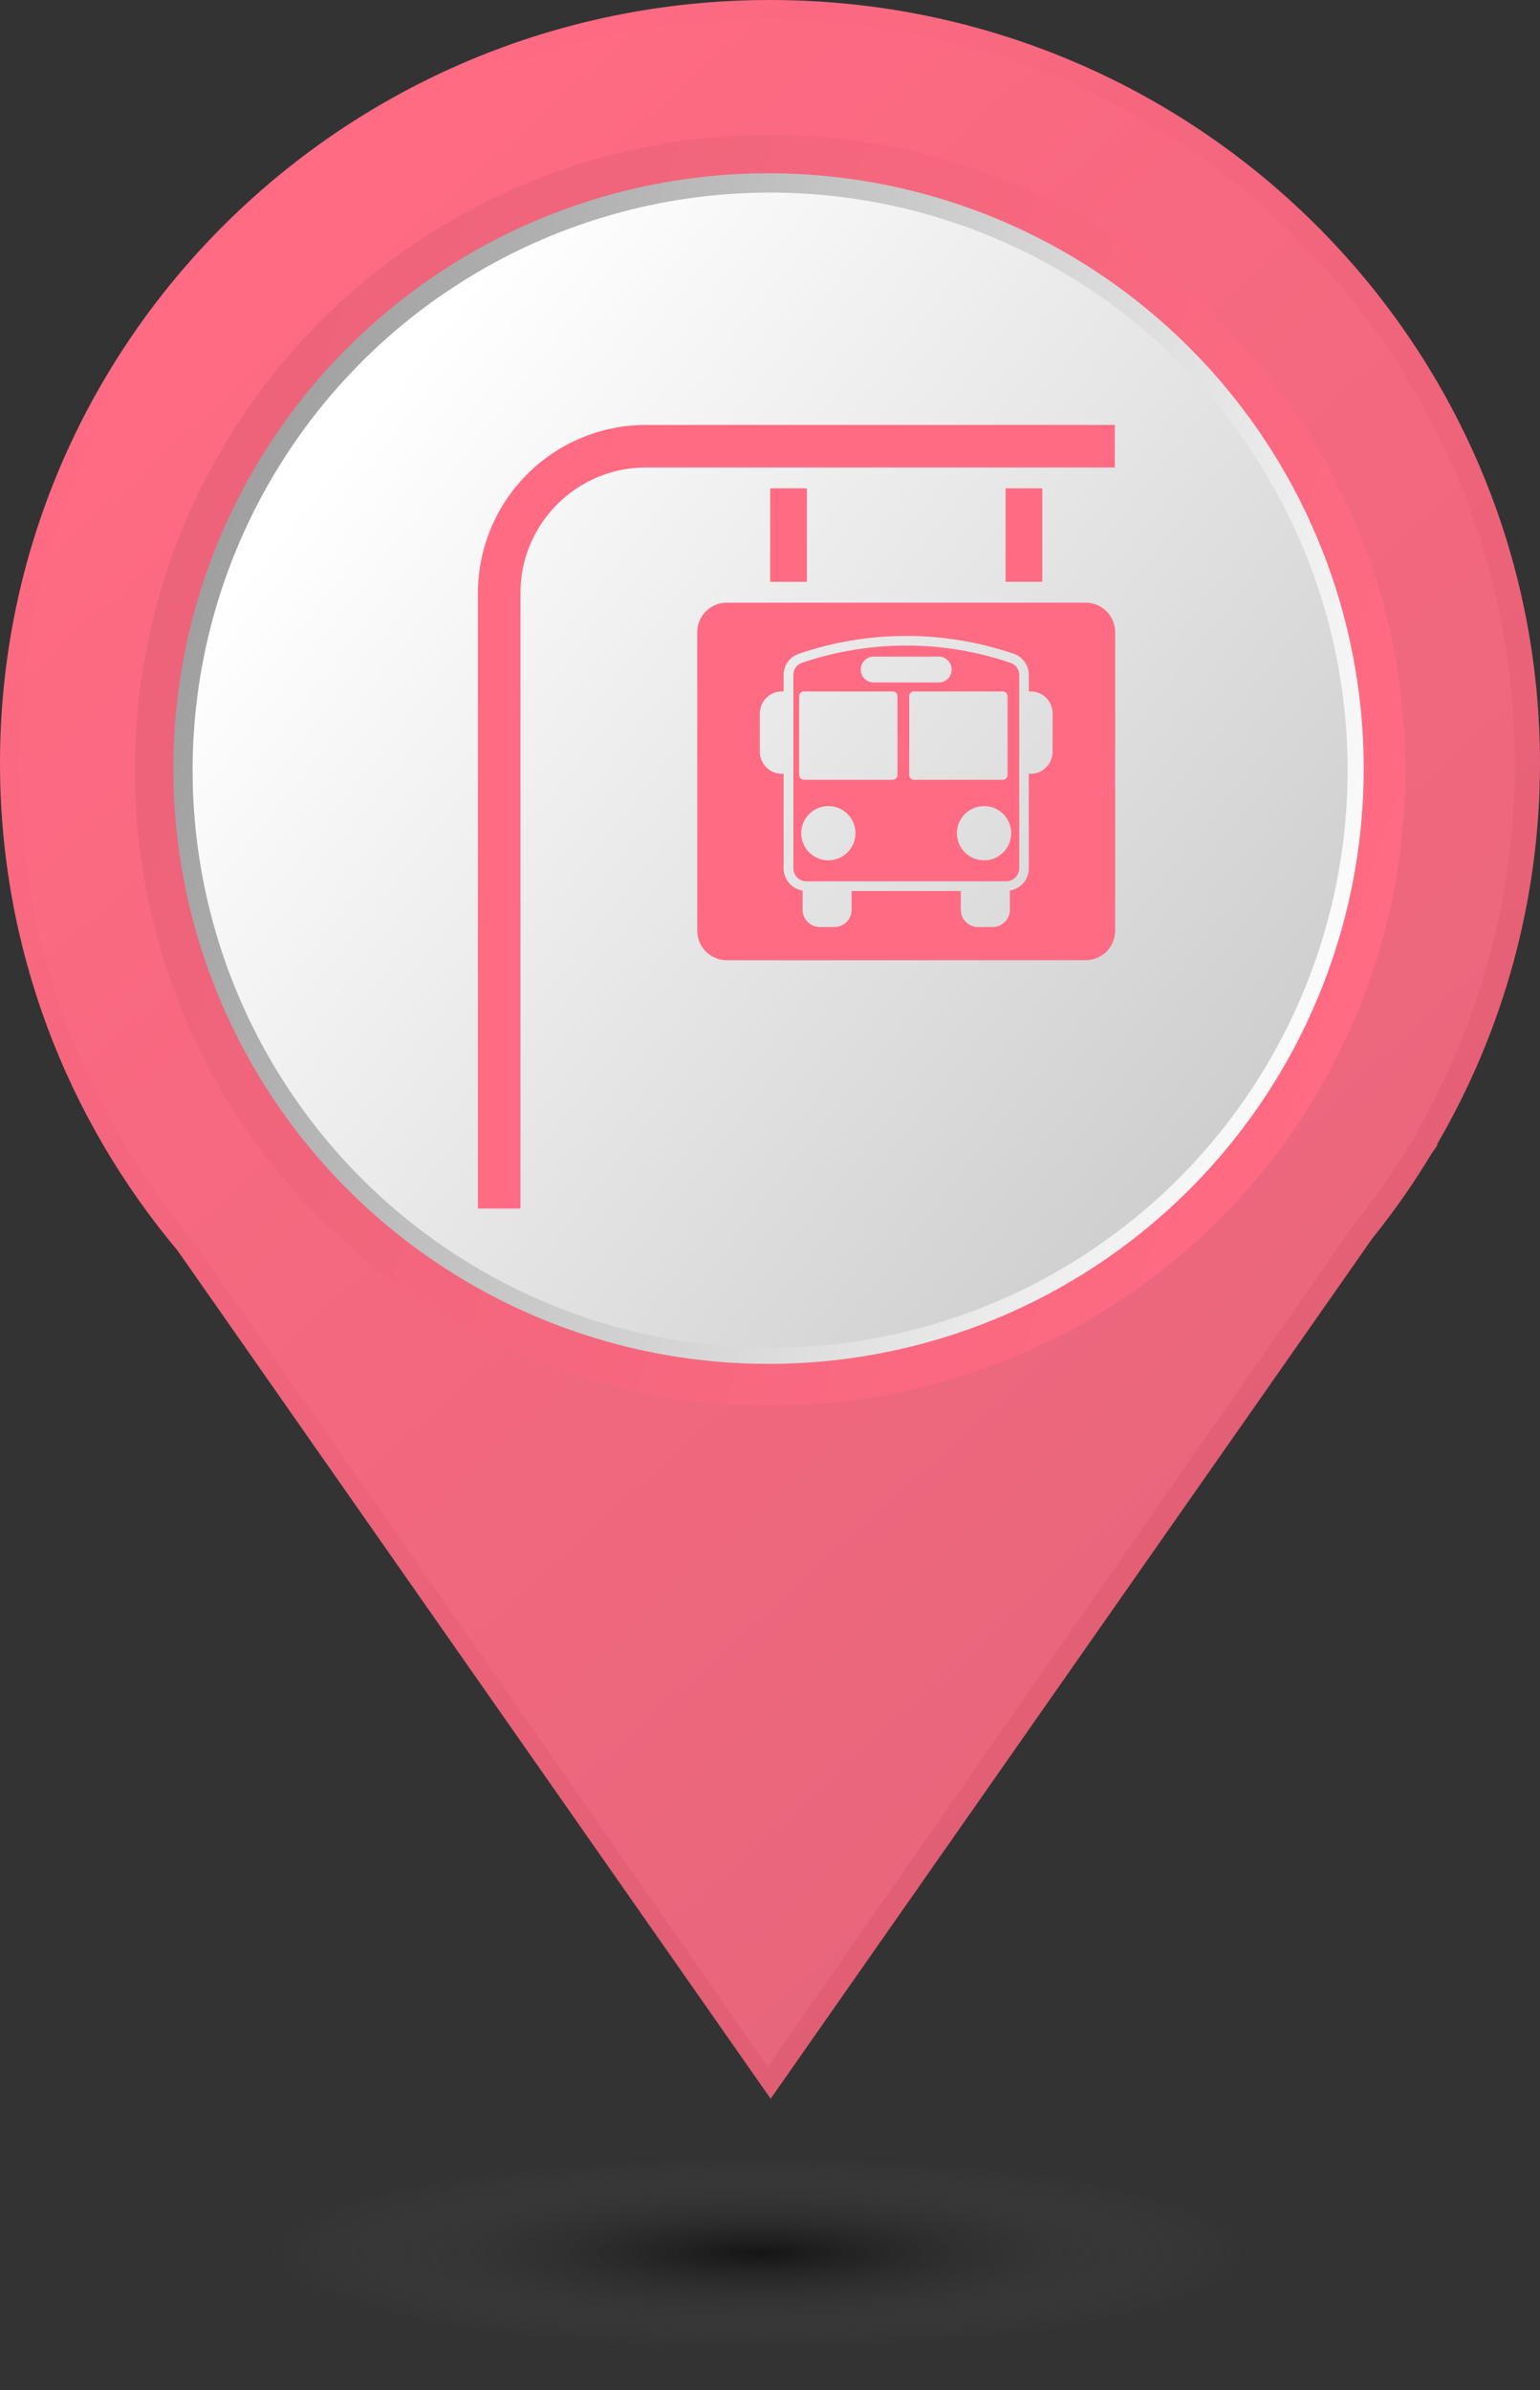 <svg width="29" height="45" viewBox="0 0 29 45" fill="none" xmlns="http://www.w3.org/2000/svg">
<rect x="0" y="0" width="29" height="45" fill="#333333" stroke="none"/>
<path d="M21.478 14.368C21.478 18.334 18.232 21.552 14.228 21.552C10.224 21.552 6.978 18.334 6.978 14.368C6.978 10.401 10.224 7.184 14.228 7.184C18.233 7.184 21.478 10.401 21.478 14.368ZM29 14.368C29 6.433 22.509 0 14.5 0C6.492 0 0 6.433 0 14.368C0 17.857 1.256 21.056 3.344 23.545L14.512 39.513L25.845 23.312C26.252 22.807 26.624 22.275 26.96 21.716L27.075 21.553H27.056C28.29 19.438 29 16.987 29 14.368Z" fill="url(#paint0_linear_162_30)"/>
<path d="M21.221 14.379C21.221 18.248 18.069 21.388 14.18 21.388C10.291 21.388 7.14 18.248 7.14 14.379C7.14 10.509 10.292 7.371 14.18 7.371C18.07 7.371 21.221 10.509 21.221 14.379ZM28.526 14.379C28.526 6.638 22.222 0.362 14.444 0.362C6.668 0.362 0.363 6.638 0.363 14.379C0.363 17.783 1.583 20.904 3.611 23.331L14.457 38.909L25.461 23.104C25.856 22.612 26.218 22.093 26.545 21.547L26.656 21.388H26.638C27.836 19.325 28.526 16.933 28.526 14.379Z" fill="url(#paint1_linear_162_30)"/>
<circle cx="14.502" cy="14.5" r="11.963" fill="url(#paint2_linear_162_30)"/>
<circle cx="14.472" cy="14.47" r="11.208" fill="url(#paint3_linear_162_30)"/>
<circle cx="14.502" cy="14.501" r="10.875" fill="url(#paint4_linear_162_30)"/>
<path d="M18.936 9.194H19.628V10.954H18.936V9.194Z" fill="#FF6B83"/>
<path d="M14.503 9.194H15.194V10.954H14.503V9.194Z" fill="#FF6B83"/>
<path d="M20.993 8H12.162C11.323 8.001 10.519 8.335 9.927 8.928C9.334 9.521 9.001 10.325 9 11.164V22.753H9.801V11.164C9.802 9.861 10.857 8.804 12.16 8.801H20.993L20.993 8Z" fill="#FF6B83"/>
<path d="M20.444 11.347H13.686C13.38 11.346 13.131 11.594 13.13 11.9V17.525C13.131 17.831 13.38 18.078 13.686 18.078H20.444C20.75 18.078 20.999 17.831 21 17.525V11.9C20.999 11.594 20.75 11.346 20.444 11.347ZM19.821 14.155C19.821 14.384 19.636 14.569 19.407 14.569H19.374V16.347C19.374 16.555 19.223 16.733 19.017 16.767V17.128C19.017 17.307 18.871 17.453 18.692 17.453H18.419C18.333 17.453 18.25 17.42 18.189 17.358C18.128 17.298 18.093 17.215 18.093 17.128V16.775H16.037V17.128C16.037 17.307 15.892 17.453 15.713 17.453H15.438C15.259 17.453 15.114 17.307 15.114 17.128V16.767C14.908 16.733 14.756 16.556 14.756 16.347V14.569H14.723C14.495 14.568 14.31 14.383 14.309 14.155V13.432C14.309 13.203 14.494 13.018 14.723 13.018H14.756V12.706C14.757 12.524 14.874 12.363 15.047 12.307C16.356 11.861 17.775 11.861 19.084 12.307C19.257 12.363 19.374 12.524 19.374 12.706V13.018H19.407C19.517 13.017 19.623 13.061 19.701 13.139C19.779 13.217 19.822 13.322 19.822 13.432L19.821 14.155Z" fill="#FF6B83"/>
<path d="M19.026 12.478C17.755 12.046 16.376 12.046 15.104 12.478C15.006 12.51 14.94 12.602 14.94 12.705V16.347C14.94 16.482 15.049 16.592 15.184 16.593H18.946C19.082 16.593 19.193 16.483 19.194 16.347V12.705C19.192 12.602 19.126 12.509 19.026 12.478ZM16.459 12.362H17.671C17.737 12.36 17.8 12.385 17.848 12.431C17.895 12.476 17.921 12.54 17.921 12.605C17.921 12.671 17.895 12.734 17.848 12.78C17.8 12.826 17.737 12.851 17.671 12.849H16.459C16.393 12.851 16.33 12.826 16.283 12.78C16.235 12.734 16.209 12.671 16.209 12.605C16.209 12.54 16.235 12.476 16.283 12.431C16.33 12.385 16.393 12.36 16.459 12.362ZM15.599 16.198C15.393 16.198 15.206 16.073 15.127 15.882C15.048 15.691 15.092 15.472 15.238 15.326C15.384 15.18 15.604 15.136 15.795 15.215C15.986 15.294 16.109 15.48 16.109 15.687C16.109 15.969 15.88 16.197 15.599 16.198ZM16.902 14.591H16.901C16.9 14.64 16.86 14.681 16.811 14.681H15.14C15.115 14.681 15.092 14.672 15.076 14.655C15.058 14.638 15.049 14.615 15.049 14.591V13.108C15.049 13.084 15.058 13.061 15.075 13.044C15.092 13.027 15.115 13.017 15.14 13.018H16.811C16.835 13.018 16.858 13.027 16.874 13.044C16.892 13.061 16.901 13.084 16.901 13.108L16.902 14.591ZM17.122 14.591V13.108C17.121 13.084 17.13 13.061 17.148 13.044C17.164 13.027 17.188 13.017 17.212 13.018H18.883C18.907 13.018 18.93 13.027 18.947 13.044C18.963 13.061 18.973 13.084 18.973 13.108V14.591C18.972 14.64 18.933 14.681 18.883 14.681H17.212C17.188 14.681 17.164 14.672 17.148 14.655C17.13 14.638 17.121 14.615 17.121 14.591L17.122 14.591ZM18.531 16.198C18.325 16.198 18.139 16.073 18.059 15.882C17.98 15.691 18.024 15.472 18.17 15.326C18.316 15.18 18.536 15.136 18.727 15.215C18.917 15.294 19.042 15.48 19.042 15.687C19.041 15.969 18.813 16.198 18.531 16.198Z" fill="#FF6B83"/>
<ellipse cx="14.319" cy="42.413" rx="9.244" ry="1.812" fill="url(#paint5_radial_162_30)" fill-opacity="0.6"/>
<defs>
<linearGradient id="paint0_linear_162_30" x1="-5.10031e-08" y1="7.989" x2="22.099" y2="32.614" gradientUnits="userSpaceOnUse">
<stop stop-color="#FF6B83"/>
<stop offset="1" stop-color="#E05E73"/>
</linearGradient>
<linearGradient id="paint1_linear_162_30" x1="0.363" y1="8.156" x2="21.932" y2="32.081" gradientUnits="userSpaceOnUse">
<stop stop-color="#FF6B83"/>
<stop offset="1" stop-color="#E8667B"/>
</linearGradient>
<linearGradient id="paint2_linear_162_30" x1="26.528" y1="19.562" x2="1.185" y2="11.05" gradientUnits="userSpaceOnUse">
<stop stop-color="#FF6B83"/>
<stop offset="1" stop-color="#EB6379"/>
</linearGradient>
<linearGradient id="paint3_linear_162_30" x1="25.739" y1="19.213" x2="1.995" y2="11.238" gradientUnits="userSpaceOnUse">
<stop stop-color="white"/>
<stop offset="1" stop-color="#999999"/>
</linearGradient>
<linearGradient id="paint4_linear_162_30" x1="4.896" y1="10.332" x2="24.109" y2="25.376" gradientUnits="userSpaceOnUse">
<stop stop-color="white"/>
<stop offset="1" stop-color="#C7C7C7"/>
</linearGradient>
<radialGradient id="paint5_radial_162_30" cx="0" cy="0" r="1" gradientUnits="userSpaceOnUse" gradientTransform="translate(14.319 42.413) scale(9.244 1.812)">
<stop/>
<stop offset="1" stop-color="#666666" stop-opacity="0"/>
</radialGradient>
</defs>
</svg>
